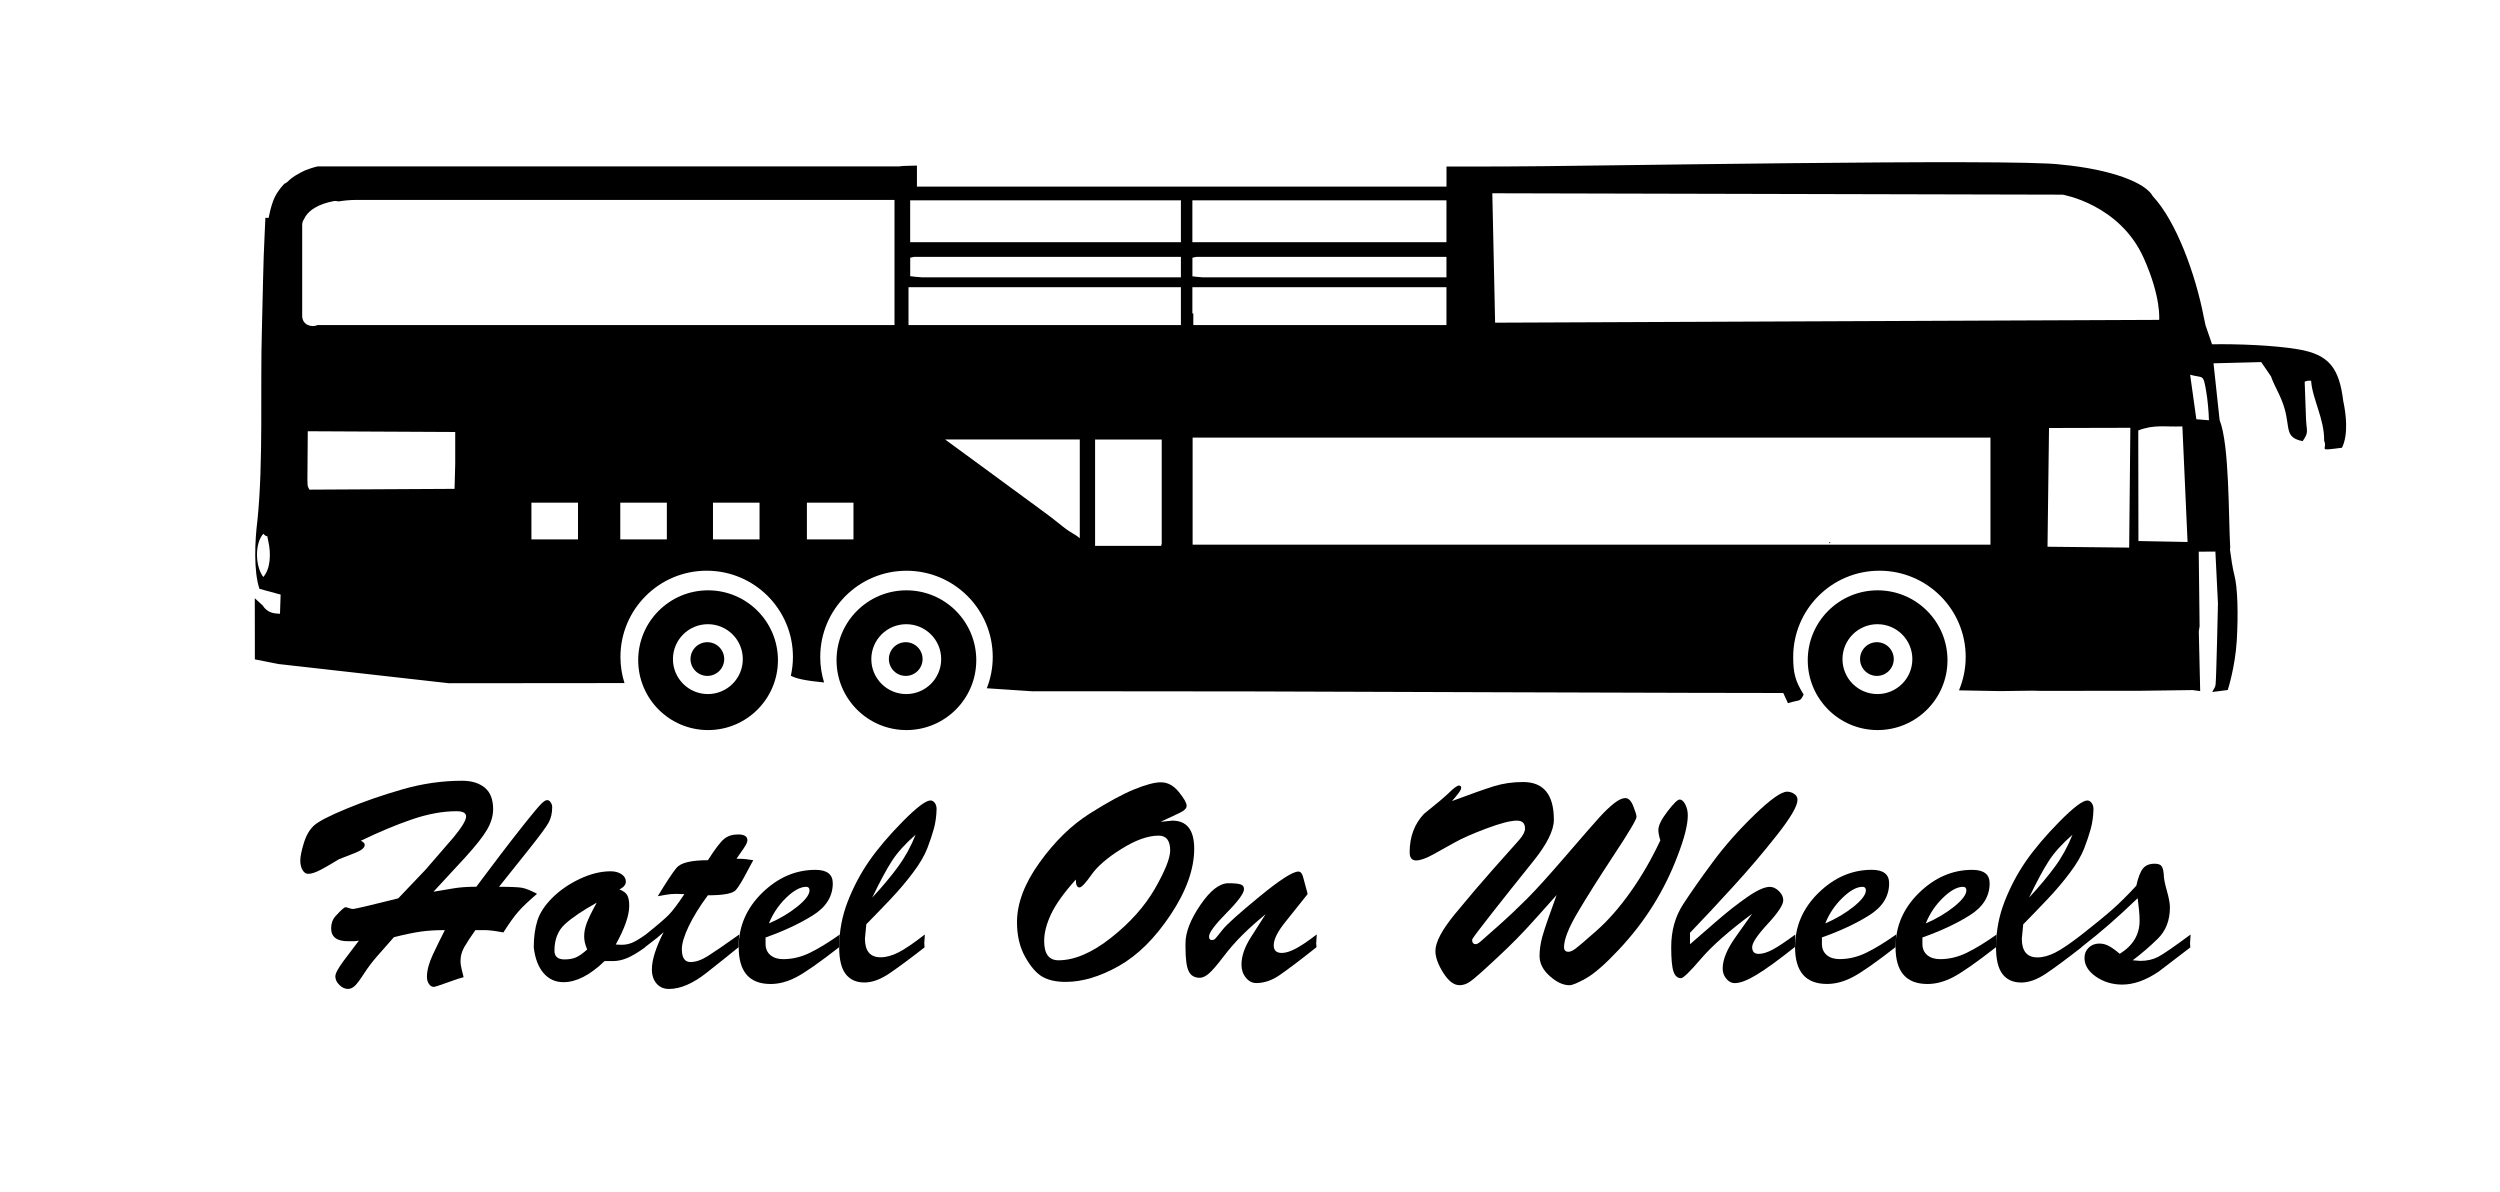 <?xml version="1.0" encoding="utf-8"?>
<!-- Generator: Adobe Illustrator 28.0.0, SVG Export Plug-In . SVG Version: 6.00 Build 0)  -->
<svg version="1.1" id="Layer_1" xmlns="http://www.w3.org/2000/svg" xmlns:xlink="http://www.w3.org/1999/xlink" x="0px" y="0px"
	 viewBox="0 0 631.89 301.28" style="enable-background:new 0 0 631.89 301.28;" xml:space="preserve">
<g>
	<g>
		<path d="M229.1,149.21c-9.75,0-17.66,7.91-17.66,17.66c0,9.75,7.91,17.66,17.66,17.66c9.75,0,17.66-7.91,17.66-17.66
			C246.76,157.11,238.86,149.21,229.1,149.21z M229.06,175.43c-4.88,0-8.83-3.95-8.83-8.83c0-4.88,3.95-8.83,8.83-8.83
			c4.88,0,8.83,3.95,8.83,8.83C237.89,171.47,233.94,175.43,229.06,175.43z"/>
		<path d="M228.93,162.32c-2.35,0-4.26,1.91-4.26,4.26s1.91,4.26,4.26,4.26s4.26-1.91,4.26-4.26S231.28,162.32,228.93,162.32z"/>
		<path d="M474.58,184.53c9.75,0,17.66-7.91,17.66-17.66c0-9.75-7.91-17.66-17.66-17.66c-9.75,0-17.66,7.91-17.66,17.66
			C456.92,176.62,464.83,184.53,474.58,184.53z M474.53,157.77c4.88,0,8.83,3.95,8.83,8.83c0,4.88-3.95,8.83-8.83,8.83
			c-4.88,0-8.83-3.95-8.83-8.83C465.7,161.72,469.66,157.77,474.53,157.77z"/>
		<path d="M474.4,170.84c2.35,0,4.26-1.91,4.26-4.26s-1.91-4.26-4.26-4.26s-4.26,1.91-4.26,4.26S472.05,170.84,474.4,170.84z"/>
		<path d="M178.97,184.53c9.75,0,17.66-7.91,17.66-17.66c0-9.75-7.91-17.66-17.66-17.66c-9.75,0-17.66,7.91-17.66,17.66
			C161.31,176.62,169.21,184.53,178.97,184.53z M178.92,157.77c4.88,0,8.83,3.95,8.83,8.83c0,4.88-3.95,8.83-8.83,8.83
			c-4.88,0-8.83-3.95-8.83-8.83C170.09,161.72,174.04,157.77,178.92,157.77z"/>
		<path d="M178.79,170.84c2.35,0,4.26-1.91,4.26-4.26s-1.91-4.26-4.26-4.26s-4.26,1.91-4.26,4.26S176.44,170.84,178.79,170.84z"/>
		<path d="M212.25,236.21c-2.78,1.97-5.28,3.5-7.5,4.59c-2.22,1.09-4.48,1.63-6.79,1.63c-1.37,0-2.45-0.35-3.26-1.04
			c-0.8-0.69-1.2-1.63-1.2-2.81v-1.63c4.61-1.63,8.6-3.49,11.95-5.59c3.36-2.1,5.04-4.8,5.04-8.1c0-2.27-1.46-3.4-4.39-3.4
			c-5,0-9.48,1.94-13.45,5.81c-3.96,3.87-5.94,8.45-5.94,13.72c0,6.21,2.69,9.32,8.07,9.32c2.12,0,4.29-0.58,6.51-1.74
			c2.22-1.16,5.83-3.69,10.83-7.58L212.25,236.21z M198.7,226.92c1.91-1.85,3.6-2.77,5.06-2.77c0.57,0,0.85,0.3,0.85,0.89
			c0,1.09-1.03,2.45-3.08,4.11c-2.05,1.65-4.45,3.07-7.18,4.25C195.34,230.93,196.79,228.77,198.7,226.92z"/>
		<path d="M545.45,241.87c-1.3,0.67-2.8,1-4.49,1l-1.91-0.15c2.17-1.63,4.28-3.44,6.33-5.44c2.05-2,3.08-4.65,3.08-7.95
			c0-0.99-0.26-2.39-0.78-4.22c-0.52-1.82-0.78-3.21-0.78-4.14c-0.09-1.04-0.29-1.74-0.6-2.11c-0.31-0.37-0.88-0.55-1.73-0.55
			c-1.27,0-2.24,0.39-2.9,1.18c-0.66,0.79-1.23,2.24-1.7,4.37c-2.17,2.37-4.21,4.39-6.12,6.07c-1.91,1.68-4.47,3.77-7.68,6.29
			c-2.78,2.17-4.99,3.67-6.62,4.51c-1.63,0.84-3.15,1.26-4.56,1.26c-2.64,0-3.96-1.58-3.96-4.72l0.35-3.63
			c1.93-1.96,3.96-4.07,6.09-6.31c2.12-2.23,4.03-4.49,5.73-6.76c1.7-2.26,2.9-4.32,3.61-6.17c0.71-1.85,1.26-3.5,1.66-4.98
			c0.4-1.48,0.63-3.11,0.67-4.87c0-0.64-0.15-1.17-0.46-1.59c-0.31-0.42-0.67-0.63-1.1-0.63c-1.18,0-3.51,1.78-7.01,5.31
			c-3.49,3.55-6.32,6.88-8.49,10.01c-2.17,3.13-3.97,6.54-5.41,10.23c-1.44,3.69-2.16,7.56-2.16,11.59c0,3.06,0.54,5.29,1.63,6.72
			c1.09,1.43,2.67,2.15,4.74,2.15c1.93,0,4.02-0.75,6.26-2.26c2.24-1.5,5.22-3.71,8.95-6.62l0-0.05c2.57-2,4.89-3.91,6.97-5.72
			c2.1-1.83,4.52-4.04,7.25-6.66c0.14,1.18,0.26,2.19,0.35,3.03c0.09,0.84,0.14,1.73,0.14,2.66c0,3.5-1.67,6.29-5.02,8.36
			c-1.04-0.89-1.95-1.54-2.72-1.96c-0.78-0.42-1.59-0.63-2.44-0.63c-1.08,0-1.98,0.35-2.69,1.04c-0.71,0.69-1.06,1.55-1.06,2.59
			c0,1.83,0.97,3.4,2.9,4.74c1.93,1.33,4.15,2,6.65,2c2.92,0,6.02-1.11,9.27-3.33c2.64-2.02,5.28-4.04,7.93-6.07l-0.07-1.04
			l0.14-2.22C549.49,239.31,546.75,241.2,545.45,241.87z M517.85,217.6c1.39-2.15,3.39-4.35,5.98-6.62
			c-1.18,2.96-2.65,5.65-4.42,8.06c-1.77,2.42-3.95,5.03-6.55,7.84C514.8,222.84,516.46,219.74,517.85,217.6z"/>
		<path d="M186.74,237.61c0.02-0.39,0.06-0.86,0.11-1.41c-3.68,2.61-6.32,4.43-7.93,5.44c-1.6,1.01-3.07,1.52-4.39,1.52
			c-1.46,0-2.19-1.09-2.19-3.26c0-1.43,0.58-3.35,1.73-5.77c1.16-2.42,2.77-5.03,4.85-7.84c3.96,0,6.32-0.44,7.08-1.34
			c0.76-0.89,1.72-2.49,2.9-4.77l1.49-2.76c-0.57-0.09-1.14-0.16-1.73-0.25c-0.59-0.09-1.43-0.12-2.51-0.12
			c0.57-0.79,1.17-1.65,1.8-2.59c0.64-0.94,0.96-1.63,0.96-2.07c0-0.99-0.78-1.48-2.34-1.48c-1.46,0-2.65,0.38-3.57,1.15
			c-0.92,0.76-2.28,2.55-4.07,5.36c-4.25,0-6.9,0.65-7.96,1.96c-1.06,1.31-2.63,3.69-4.71,7.14c0.57-0.1,1.26-0.22,2.09-0.37
			c0.83-0.15,1.69-0.22,2.58-0.22l2.05,0.07c-1.65,2.47-2.94,4.18-3.86,5.14c-0.92,0.96-2.89,2.65-5.91,5.07
			c-0.07,0.46-0.09,0.88-0.11,1.3c0-0.04,0-0.11,0-0.15c0.02-0.37,0.06-0.75,0.11-1.15c-1.46,1.04-2.61,1.73-3.43,2.07
			c-0.83,0.35-1.73,0.52-2.72,0.52l-1.42-0.07c2.26-4.09,3.4-7.35,3.4-9.77c0-1.23-0.18-2.15-0.53-2.74c-0.35-0.59-1-1.06-1.95-1.41
			c1.09-0.54,1.63-1.21,1.63-2c0-0.74-0.37-1.36-1.1-1.85c-0.73-0.49-1.64-0.74-2.72-0.74c-2.5,0-5.11,0.64-7.82,1.92
			c-2.71,1.28-5.02,2.87-6.93,4.77c-1.91,1.9-3.17,3.82-3.79,5.77c-0.61,1.95-0.92,4.2-0.92,6.77c0.33,2.81,1.16,4.98,2.48,6.51
			c1.32,1.53,3,2.29,5.02,2.29c3.26,0,6.72-1.78,10.4-5.33h2.05c1.23,0,2.45-0.26,3.68-0.78c1.23-0.52,2.74-1.42,4.53-2.7v-0.07
			c1.6-1.23,2.59-2,2.97-2.29c0.38-0.3,0.94-0.79,1.7-1.48c-1.98,3.9-2.97,7.03-2.97,9.4c0,1.48,0.39,2.68,1.17,3.59
			c0.78,0.91,1.83,1.37,3.15,1.37c2.88,0,6.04-1.36,9.48-4.07c3.44-2.71,6.16-4.88,8.14-6.51v-0.81
			C186.71,238.33,186.72,238.01,186.74,237.61z M148.42,239.98c-1.08,0.99-2.03,1.65-2.83,2c-0.8,0.35-1.77,0.52-2.9,0.52
			c-1.7,0-2.55-0.74-2.55-2.22c0-2.86,0.9-5.11,2.69-6.73c1.79-1.63,4.46-3.43,8-5.4c-1.23,2.22-2.06,3.92-2.51,5.11
			c-0.45,1.18-0.67,2.32-0.67,3.4C147.64,237.69,147.9,238.79,148.42,239.98z"/>
		<path d="M296.32,207.42l-2.97,0.3l4.88-2.29c1.13-0.54,1.7-1.13,1.7-1.78c0-0.69-0.66-1.85-1.98-3.48
			c-1.32-1.63-2.83-2.44-4.53-2.44c-1.56,0-3.8,0.59-6.72,1.78c-2.92,1.18-6.69,3.23-11.29,6.14c-4.6,2.91-8.81,7.02-12.63,12.32
			c-3.82,5.3-5.73,10.35-5.73,15.13c0,3.4,0.7,6.34,2.09,8.8c1.39,2.47,2.84,4.13,4.35,4.99c1.51,0.86,3.47,1.29,5.87,1.29
			c4.2,0,8.68-1.34,13.45-4.03c4.76-2.69,9.13-7.02,13.09-12.98c3.96-5.97,5.94-11.52,5.94-16.65
			C301.84,209.79,300,207.42,296.32,207.42z M291.9,224.63c-2.57,4.46-6.26,8.6-11.07,12.39c-4.81,3.8-9.25,5.7-13.3,5.7
			c-2.41,0-3.61-1.63-3.61-4.88c0-2.07,0.59-4.35,1.77-6.84c1.18-2.49,3.26-5.39,6.23-8.69c0,1.33,0.31,2,0.92,2
			c0.52,0,1.53-1.07,3.04-3.22c1.51-2.15,4.05-4.33,7.61-6.55c3.56-2.22,6.69-3.33,9.38-3.33c1.93,0,2.9,1.26,2.9,3.77
			C295.75,216.94,294.47,220.16,291.9,224.63z"/>
		<path d="M504.65,236.21c-2.78,1.97-5.28,3.5-7.5,4.59c-2.22,1.09-4.48,1.63-6.79,1.63c-1.37,0-2.45-0.35-3.26-1.04
			c-0.8-0.69-1.2-1.63-1.2-2.81v-1.63c4.61-1.63,8.6-3.49,11.95-5.59c3.36-2.1,5.04-4.8,5.04-8.1c0-2.27-1.46-3.4-4.39-3.4
			c-5,0-9.48,1.94-13.45,5.81c-3.96,3.87-5.94,8.45-5.94,13.72c0,6.21,2.69,9.32,8.07,9.32c2.12,0,4.29-0.58,6.51-1.74
			c2.22-1.16,5.83-3.69,10.83-7.58L504.65,236.21z M491.1,226.92c1.91-1.85,3.6-2.77,5.06-2.77c0.57,0,0.85,0.3,0.85,0.89
			c0,1.09-1.03,2.45-3.08,4.11c-2.05,1.65-4.45,3.07-7.18,4.25C487.74,230.93,489.19,228.77,491.1,226.92z"/>
		<path d="M235.18,202.32c-1.18,0-3.51,1.78-7.01,5.31c-3.49,3.55-6.32,6.88-8.49,10.01c-2.17,3.13-3.97,6.54-5.41,10.23
			c-1.44,3.69-2.16,7.56-2.16,11.59c0,3.06,0.54,5.29,1.63,6.72c1.09,1.43,2.67,2.15,4.74,2.15c1.93,0,4.02-0.75,6.26-2.26
			c2.24-1.5,5.22-3.71,8.95-6.62l-0.07-1.04l0.14-2.22c-2.78,2.17-4.99,3.67-6.62,4.51c-1.63,0.84-3.15,1.26-4.56,1.26
			c-2.64,0-3.96-1.58-3.96-4.72l0.35-3.63c1.93-1.96,3.96-4.07,6.09-6.31c2.12-2.23,4.03-4.49,5.73-6.76
			c1.7-2.26,2.9-4.32,3.61-6.17c0.71-1.85,1.26-3.5,1.66-4.98c0.4-1.48,0.63-3.11,0.67-4.87c0-0.64-0.15-1.17-0.46-1.59
			C235.97,202.53,235.6,202.32,235.18,202.32z M227.01,219.04c-1.77,2.42-3.95,5.03-6.55,7.84c1.93-4.04,3.6-7.14,4.99-9.29
			c1.39-2.15,3.39-4.35,5.98-6.62C230.25,213.94,228.78,216.62,227.01,219.04z"/>
		<path d="M327.46,239.79c-1.37,0.72-2.52,1.07-3.47,1.07c-1.37,0-2.05-0.64-2.05-1.92c0-1.48,0.94-3.4,2.83-5.77
			c1.89-2.37,3.8-4.76,5.73-7.18c0-0.15-0.13-0.67-0.39-1.55c-0.26-0.89-0.51-1.8-0.74-2.74c-0.24-0.94-0.64-1.41-1.2-1.41
			c-1.42,0-4.71,2.12-9.87,6.36c-5.17,4.24-8.28,7.04-9.34,8.4c-1.06,1.36-1.69,2.12-1.88,2.29s-0.45,0.26-0.78,0.26
			c-0.47,0-0.71-0.3-0.71-0.89c0-0.99,1.47-2.97,4.42-5.96c2.95-2.98,4.42-4.99,4.42-6.03c0-0.59-0.28-0.99-0.85-1.18
			c-0.57-0.2-1.6-0.3-3.11-0.3c-2.22,0-4.58,1.84-7.08,5.51s-3.75,6.89-3.75,9.66v1.04c0,2.91,0.27,4.92,0.81,6.03
			c0.54,1.11,1.47,1.66,2.8,1.66c0.71,0,1.49-0.37,2.34-1.11c0.85-0.74,2.04-2.12,3.57-4.14c1.53-2.02,3.16-3.88,4.88-5.59
			c1.72-1.7,3.67-3.44,5.84-5.22c-0.99,1.52-2.25,3.5-3.79,5.93c-1.53,2.43-2.3,4.7-2.3,6.82c0,1.27,0.37,2.37,1.1,3.27
			c0.73,0.91,1.62,1.37,2.65,1.37c1.98,0,3.94-0.67,5.87-1.99c1.93-1.32,5.05-3.67,9.34-7.07l-0.07-1.02l0.14-2.21
			C330.62,237.88,328.83,239.08,327.46,239.79z"/>
		<path d="M426.6,206.1c0-1.04-0.21-1.96-0.64-2.79c-0.42-0.81-0.9-1.22-1.42-1.22c-0.52,0-1.55,1-3.08,3.01
			c-1.53,2.01-2.3,3.55-2.3,4.64c0,0.7,0.17,1.59,0.5,2.68c-2.26,4.81-4.79,9.16-7.57,13.07c-2.78,3.91-5.6,7.13-8.46,9.66
			c-2.85,2.53-4.65,4.07-5.38,4.61c-0.73,0.54-1.33,0.81-1.8,0.81c-0.75,0-1.13-0.39-1.13-1.18c0-1.94,1.14-4.85,3.43-8.73
			c2.29-3.88,5.34-8.73,9.16-14.53c3.82-5.78,5.73-9,5.73-9.66c0-0.44-0.27-1.34-0.81-2.7c-0.54-1.37-1.21-2.05-2.02-2.05
			c-0.76,0-1.69,0.43-2.8,1.29c-1.11,0.86-2.35,2.05-3.72,3.55c-1.37,1.5-4.2,4.75-8.49,9.73c-4.29,4.98-7.58,8.62-9.87,10.91
			c-2.29,2.29-4.69,4.56-7.22,6.81c-2.52,2.24-4.03,3.58-4.53,4c-0.5,0.42-0.88,0.63-1.17,0.63c-0.61,0-0.92-0.37-0.92-1.11
			c0-0.25,1.71-2.54,5.13-6.88s6.86-8.67,10.33-12.98s5.2-7.81,5.2-10.47c0-6.36-2.59-9.54-7.78-9.54c-2.64,0-5.11,0.36-7.39,1.07
			s-5.81,1.96-10.58,3.74c0.57-0.64,1.1-1.28,1.59-1.92c0.5-0.64,0.74-1.11,0.74-1.41c0-0.39-0.19-0.59-0.57-0.59
			c-0.42,0-1.2,0.55-2.34,1.66c-1.13,1.11-3.3,2.95-6.51,5.51c-2.41,2.56-3.61,5.8-3.61,9.69c0,1.38,0.54,2.07,1.63,2.07
			c1.04,0,2.45-0.49,4.25-1.48c1.79-0.99,3.63-2.01,5.52-3.07c1.89-1.06,4.58-2.24,8.07-3.55c3.49-1.31,6.04-1.96,7.64-1.96
			c1.37,0,2.05,0.67,2.05,2c0,0.79-0.5,1.75-1.49,2.89l-6.72,7.55c-2.97,3.35-6.12,7.05-9.45,11.1c-3.33,4.04-4.99,7.18-4.99,9.4
			c0,1.58,0.66,3.42,1.98,5.51c1.32,2.1,2.69,3.14,4.1,3.14c0.75,0,1.49-0.2,2.19-0.59c0.71-0.39,2.16-1.59,4.35-3.59
			c2.19-2,4.1-3.79,5.73-5.36c1.63-1.58,3.18-3.17,4.67-4.77c1.49-1.6,4.02-4.43,7.61-8.47c-1.89,5.17-3.08,8.63-3.57,10.38
			c-0.5,1.76-0.74,3.44-0.74,5.03c0,1.84,0.86,3.53,2.58,5.07c1.72,1.54,3.39,2.31,4.99,2.31c0.71,0,2.1-0.58,4.17-1.74
			c2.08-1.17,4.81-3.55,8.21-7.16c3.4-3.61,6.32-7.39,8.77-11.32c2.45-3.93,4.52-8.11,6.19-12.54
			C425.76,211.8,426.6,208.44,426.6,206.1z"/>
		<path d="M453.77,236.21c-2.55,1.87-4.48,3.16-5.8,3.85c-1.32,0.69-2.48,1.04-3.47,1.04c-1.08,0-1.63-0.57-1.63-1.7
			c0-1.09,1.31-3.05,3.93-5.88c2.62-2.84,3.93-4.82,3.93-5.96c0-0.84-0.37-1.62-1.1-2.33c-0.73-0.72-1.5-1.07-2.3-1.07
			c-1.32,0-3.21,0.85-5.66,2.55c-2.45,1.7-4.99,3.69-7.61,5.96c-2.62,2.27-4.92,4.27-6.9,5.99v-2.89
			c3.31-3.45,6.94-7.32,10.85-11.62c3.93-4.29,7.63-8.64,11.11-13.06c3.48-4.41,5.21-7.39,5.21-8.92c0-0.64-0.28-1.15-0.85-1.52
			c-0.57-0.37-1.16-0.55-1.77-0.55c-1.46,0-4.2,1.94-8.21,5.81c-4.01,3.87-7.51,7.83-10.51,11.88c-3,4.04-5.51,7.62-7.54,10.73
			c-2.03,3.11-3.04,6.73-3.04,10.88c0,2.96,0.19,5.01,0.57,6.14c0.38,1.13,1.01,1.7,1.91,1.7c0.57,0,2.25-1.64,5.06-4.92
			c2.81-3.28,7.11-7.07,12.91-11.36c-0.61,0.89-2.01,2.85-4.18,5.89c-2.17,3.05-3.26,5.7-3.26,7.95c0,0.99,0.31,1.85,0.92,2.58
			c0.61,0.74,1.32,1.11,2.12,1.11c1.37,0,3.21-0.7,5.52-2.1c2.31-1.39,5.54-3.74,9.69-7.03L453.77,236.21z"/>
		<path d="M471.75,240.79c-2.22,1.09-4.48,1.63-6.79,1.63c-1.37,0-2.45-0.35-3.26-1.04c-0.8-0.69-1.2-1.63-1.2-2.81v-1.63
			c4.61-1.63,8.6-3.49,11.95-5.59c3.36-2.1,5.04-4.8,5.04-8.1c0-2.27-1.46-3.4-4.39-3.4c-5,0-9.48,1.94-13.45,5.81
			c-3.96,3.87-5.94,8.45-5.94,13.72c0,6.21,2.69,9.32,8.07,9.32c2.12,0,4.29-0.58,6.51-1.74c2.22-1.16,5.83-3.69,10.83-7.58
			l0.14-3.18C476.46,238.18,473.96,239.71,471.75,240.79z M465.7,226.92c1.91-1.85,3.6-2.77,5.06-2.77c0.57,0,0.85,0.3,0.85,0.89
			c0,1.09-1.03,2.45-3.08,4.11c-2.05,1.65-4.45,3.07-7.18,4.25C462.33,230.93,463.79,228.77,465.7,226.92z"/>
		<path d="M131.93,224.39c-0.94-0.16-2.88-0.25-5.8-0.25l7.71-9.66c2.64-3.32,4.26-5.51,4.85-6.6c0.59-1.1,0.88-2.38,0.88-3.87
			c0-0.44-0.13-0.85-0.39-1.22c-0.26-0.37-0.55-0.56-0.88-0.56c-0.38,0-0.9,0.33-1.56,1c-0.66,0.67-1.99,2.26-4,4.77
			c-2.01,2.52-4.1,5.22-6.3,8.1c-2.19,2.89-4.21,5.56-6.05,8.03c-2.26,0-4.19,0.14-5.77,0.41c-1.58,0.27-3.27,0.56-5.06,0.85
			l8.07-8.73c2.69-2.96,4.53-5.3,5.52-7.03c0.99-1.73,1.49-3.43,1.49-5.11c0-2.47-0.71-4.28-2.12-5.44
			c-1.42-1.16-3.33-1.74-5.73-1.74c-5,0-10,0.72-15,2.15c-5,1.43-9.71,3.06-14.12,4.88s-7.18,3.26-8.31,4.29
			c-1.13,1.04-1.99,2.53-2.58,4.48c-0.59,1.95-0.88,3.39-0.88,4.33c0,0.99,0.19,1.8,0.57,2.44c0.38,0.64,0.85,0.96,1.42,0.96
			c0.85,0,1.96-0.37,3.33-1.11c1.37-0.74,2.85-1.6,4.46-2.59c1.32-0.49,2.74-1.05,4.25-1.66c1.51-0.62,2.26-1.27,2.26-1.96
			c0-0.39-0.33-0.74-0.99-1.04c4.58-2.22,8.88-4.02,12.91-5.4c4.03-1.38,7.8-2.07,11.29-2.07c1.6,0,2.41,0.44,2.41,1.33
			c0,0.94-1.04,2.66-3.1,5.19l-7.16,8.27l-6.89,7.23c-2.63,0.65-5.13,1.26-7.49,1.84c-2.36,0.57-3.7,0.85-4.02,0.85
			c-0.19,0-0.5-0.07-0.92-0.22c-0.42-0.15-0.73-0.22-0.92-0.22c-0.14,0-0.41,0.17-0.81,0.52c-0.4,0.35-0.97,0.93-1.7,1.74
			c-0.73,0.81-1.1,1.84-1.1,3.07c0,2.17,1.42,3.26,4.25,3.26c0.28,0,0.7,0,1.24,0s1.05-0.05,1.52-0.15
			c-1.18,1.53-2.46,3.23-3.86,5.11c-1.39,1.87-2.09,3.18-2.09,3.92c0,0.79,0.34,1.52,1.03,2.18c0.68,0.67,1.4,1,2.16,1
			c0.61,0,1.2-0.27,1.77-0.81c0.57-0.55,1.33-1.58,2.3-3.09c0.97-1.5,2.04-2.93,3.22-4.27c1.18-1.34,2.62-2.98,4.32-4.91
			c2.78-0.7,5.06-1.17,6.83-1.42c1.77-0.25,3.79-0.37,6.05-0.37c-0.99,1.94-1.99,3.98-3.01,6.14c-1.01,2.15-1.52,4.04-1.52,5.68
			c0,0.69,0.17,1.28,0.5,1.79c0.33,0.49,0.75,0.74,1.27,0.74c0.24,0,1.38-0.37,3.43-1.11c2.05-0.75,3.41-1.2,4.07-1.34
			c-0.09-0.44-0.25-1.06-0.46-1.86c-0.21-0.79-0.32-1.57-0.32-2.31c0-1.18,0.32-2.34,0.96-3.45c0.64-1.12,1.57-2.54,2.8-4.28h2.34
			c1.09,0,2.67,0.2,4.74,0.59c1.46-2.32,2.72-4.08,3.79-5.29c1.06-1.21,2.63-2.7,4.71-4.48
			C134.13,225.07,132.88,224.56,131.93,224.39z"/>
		<path d="M462.92,136.99l-0.61,0.02C462.78,138.09,462.09,136.95,462.92,136.99z"/>
		<path d="M592.27,101.36c-1.02-8.24-3.47-11.74-11.45-13.08c-6.16-1.03-15.36-1.37-21.71-1.26l-1.65-4.8l-0.41-1.92
			c-2.12-11.06-7.02-24.41-12.91-30.7c-1.79-3.39-10.4-6.8-23.2-8c-11.28-1.6-125.26,0.51-140.57,0.48l-14.76,0.02v5.07H231.76
			v-5.31l-0.47,0c-1.96,0.06-3.18,0.05-4.02,0.2H80.31c-0.02,0.01-0.05,0.01-0.07,0.01c-1.06,0.24-2.07,0.59-3.08,0.98
			c-0.1,0.05-0.21,0.09-0.31,0.14c-0.25,0.12-0.5,0.24-0.75,0.37c-0.49,0.25-0.97,0.52-1.43,0.81c-0.23,0.14-0.45,0.29-0.67,0.44
			c-0.06,0.04-0.13,0.09-0.19,0.14c-0.02,0.02-0.04,0.04-0.07,0.06c-0.14,0.13-0.35,0.27-0.46,0.37c-0.18,0.16-0.36,0.33-0.53,0.5
			c-0.28,0.27-0.59,0.47-0.92,0.59c-1.18,1.27-2.26,2.78-2.86,4.51c-0.48,1.38-0.83,2.78-1.08,4.1c-0.27-0.02-0.54-0.01-0.81-0.04
			c-0.06,1.29-0.11,2.55-0.17,3.72c-0.42,8.03-0.47,16.29-0.71,24.36c-0.45,15.25,0.4,33.56-1.14,48.48
			c-0.65,5.13-0.98,12.8,0.52,17.23l5.35,1.45l-0.16,4.85c-0.43-0.02-0.85-0.05-1.24-0.09c-2.23-0.28-3.07-1.95-3.07-1.95
			l-2.06-1.88l0.02,15.45l6,1.18l43.04,4.85l44.38-0.04c-0.66-2.08-1.02-4.3-1.02-6.6c0-12.04,9.76-21.8,21.8-21.8
			s21.8,9.76,21.8,21.8c0,1.63-0.19,3.21-0.53,4.74c1.28,0.74,3.78,1.26,8.4,1.71c-0.63-2.04-0.97-4.2-0.97-6.44
			c0-12.04,9.76-21.8,21.8-21.8s21.8,9.76,21.8,21.8c0,2.79-0.54,5.45-1.5,7.9l11.55,0.77l12.33-0.01l43.03,0.04
			c0,0,127.84,0.45,134.4,0.4l1.19,2.57c3.17-0.99,2.97-0.2,3.96-2.18c-2.07-3.34-2.64-5.28-2.64-9.5c0-12.04,9.76-21.8,21.8-21.8
			c12.04,0,21.8,9.76,21.8,21.8c0,2.99-0.61,5.84-1.7,8.44l10.5,0.19l7.98-0.11l2.18,0.05l25.03-0.02l13.36-0.18l1.92,0.26
			l-0.35-15.12l0.2-1.3l-0.22-18.82l4.21-0.03l0.65,13.15c0,0-0.4,18.61-0.59,20.39c-0.03,0.25-0.08,0.4-0.12,0.6l-0.73,1.36
			l3.92-0.51c0,0,1.88-5.8,2.28-12.53c0.4-6.73,0.2-13.46-0.59-16.43c-0.48-1.82-0.89-4.67-1.14-6.61l0.07-0.35
			c-0.45-8.01-0.18-26.03-2.68-32.32l-1.54-14.33l12.05-0.31l2.48,3.62c0.94,2.7,2.53,4.88,3.48,8.32c1.33,4.85,0.02,7.15,4.52,8.04
			c1.61-2.34,1-2.32,0.85-5.58l-0.34-9.45c0.14-0.07,0.33-0.14,0.55-0.19c0.06-0.01,0.11-0.03,0.18-0.03c0.26-0.04,0.54-0.05,0.9,0
			c0.26,4.42,3.41,9.77,3.29,15.15c1,2.24-2.07,2.61,4.51,1.77C593.64,109.76,592.94,104.42,592.27,101.36z M66.55,145.84
			c-2.04-2.67-2.21-8.45,0-10.92c1.6,1.63,0.61-0.88,1.27,1.91C68.51,139.78,68.41,143.75,66.55,145.84z M114.89,123.56l-36.68,0.2
			c-0.6-1.11-0.42-0.79-0.51-2.45L77.79,109l37.27,0.19l0,8.06L114.89,123.56z M146.09,136.33h-11.77v-9.27h11.77V136.33z
			 M168.55,136.33h-11.77v-9.27h11.77V136.33z M191.98,136.33h-11.77v-9.27h11.77V136.33z M215.72,136.33h-11.77v-9.27h11.77V136.33
			z M226.07,82.17H80.28c-1.61,0.69-3.9-0.07-3.9-2.35V56.84c0-0.63,0.22-1.11,0.51-1.51c0.1-0.22,0.19-0.44,0.33-0.64
			c0.6-0.9,1.38-1.6,2.31-2.15c1.41-0.85,3.07-1.36,4.68-1.68c0.49-0.1,0.94-0.06,1.39,0.05c1.37-0.23,2.85-0.38,4.58-0.38h135.91
			V82.17z M272.91,136.04c-1.44-1.25-1.82-1.01-4.2-2.89c-1.79-1.41-2.99-2.41-5.04-3.89l-20.63-15.14
			c-1.12-0.84-2.67-1.96-4.16-3.04h34.04V136.04z M293.63,137.43c-0.05,0.21-0.1,0.37-0.16,0.54h-16.68v-26.88h16.84V137.43z
			 M298.48,82.17h-68.85v-9.58h68.85V82.17z M298.48,70.1c-0.01,0-0.02,0-0.03,0h-65.38c-1.22-0.09-2.27-0.18-3.01-0.29v-4.67
			c0.27-0.08,0.6-0.15,1.01-0.22h67.41V70.1z M298.48,61.21h-68.43V50.63h68.43V61.21z M301.38,50.63h64.22v10.58h-64.22v-7.6
			c0,0,0,0,0,0V50.63z M365.6,64.92v5.18h-61.63c-1.07-0.08-1.98-0.17-2.58-0.26v-4.69c0.28-0.08,0.61-0.16,1.05-0.23H365.6z
			 M301.38,72.59h64.22v9.58h-63.98v-2.93l-0.24-0.02V72.59z M503.1,137.66H301.44v-27.05H503.1V137.66z M377.9,81.56
			c0,0-0.71-33.07-0.71-32.71l144.14,0.35c0,0,14.4,2.4,20.5,16c4.49,10.02,3.91,15.65,3.91,15.65L377.9,81.56z M538.16,138.41
			l-20.64-0.22l0.38-30.01l20.56-0.05L538.16,138.41z M540.5,136.75l-0.04-27.95c4.01-1.56,6.69-0.86,11.15-1.02l1.31,29.21
			L540.5,136.75z M555.14,105.97l-1.57-11.26c3.36,0.97,3.27-0.39,4.06,4.21c0.36,2.07,0.66,5.32,0.69,7.3L555.14,105.97z"/>
	</g>
</g>
</svg>
